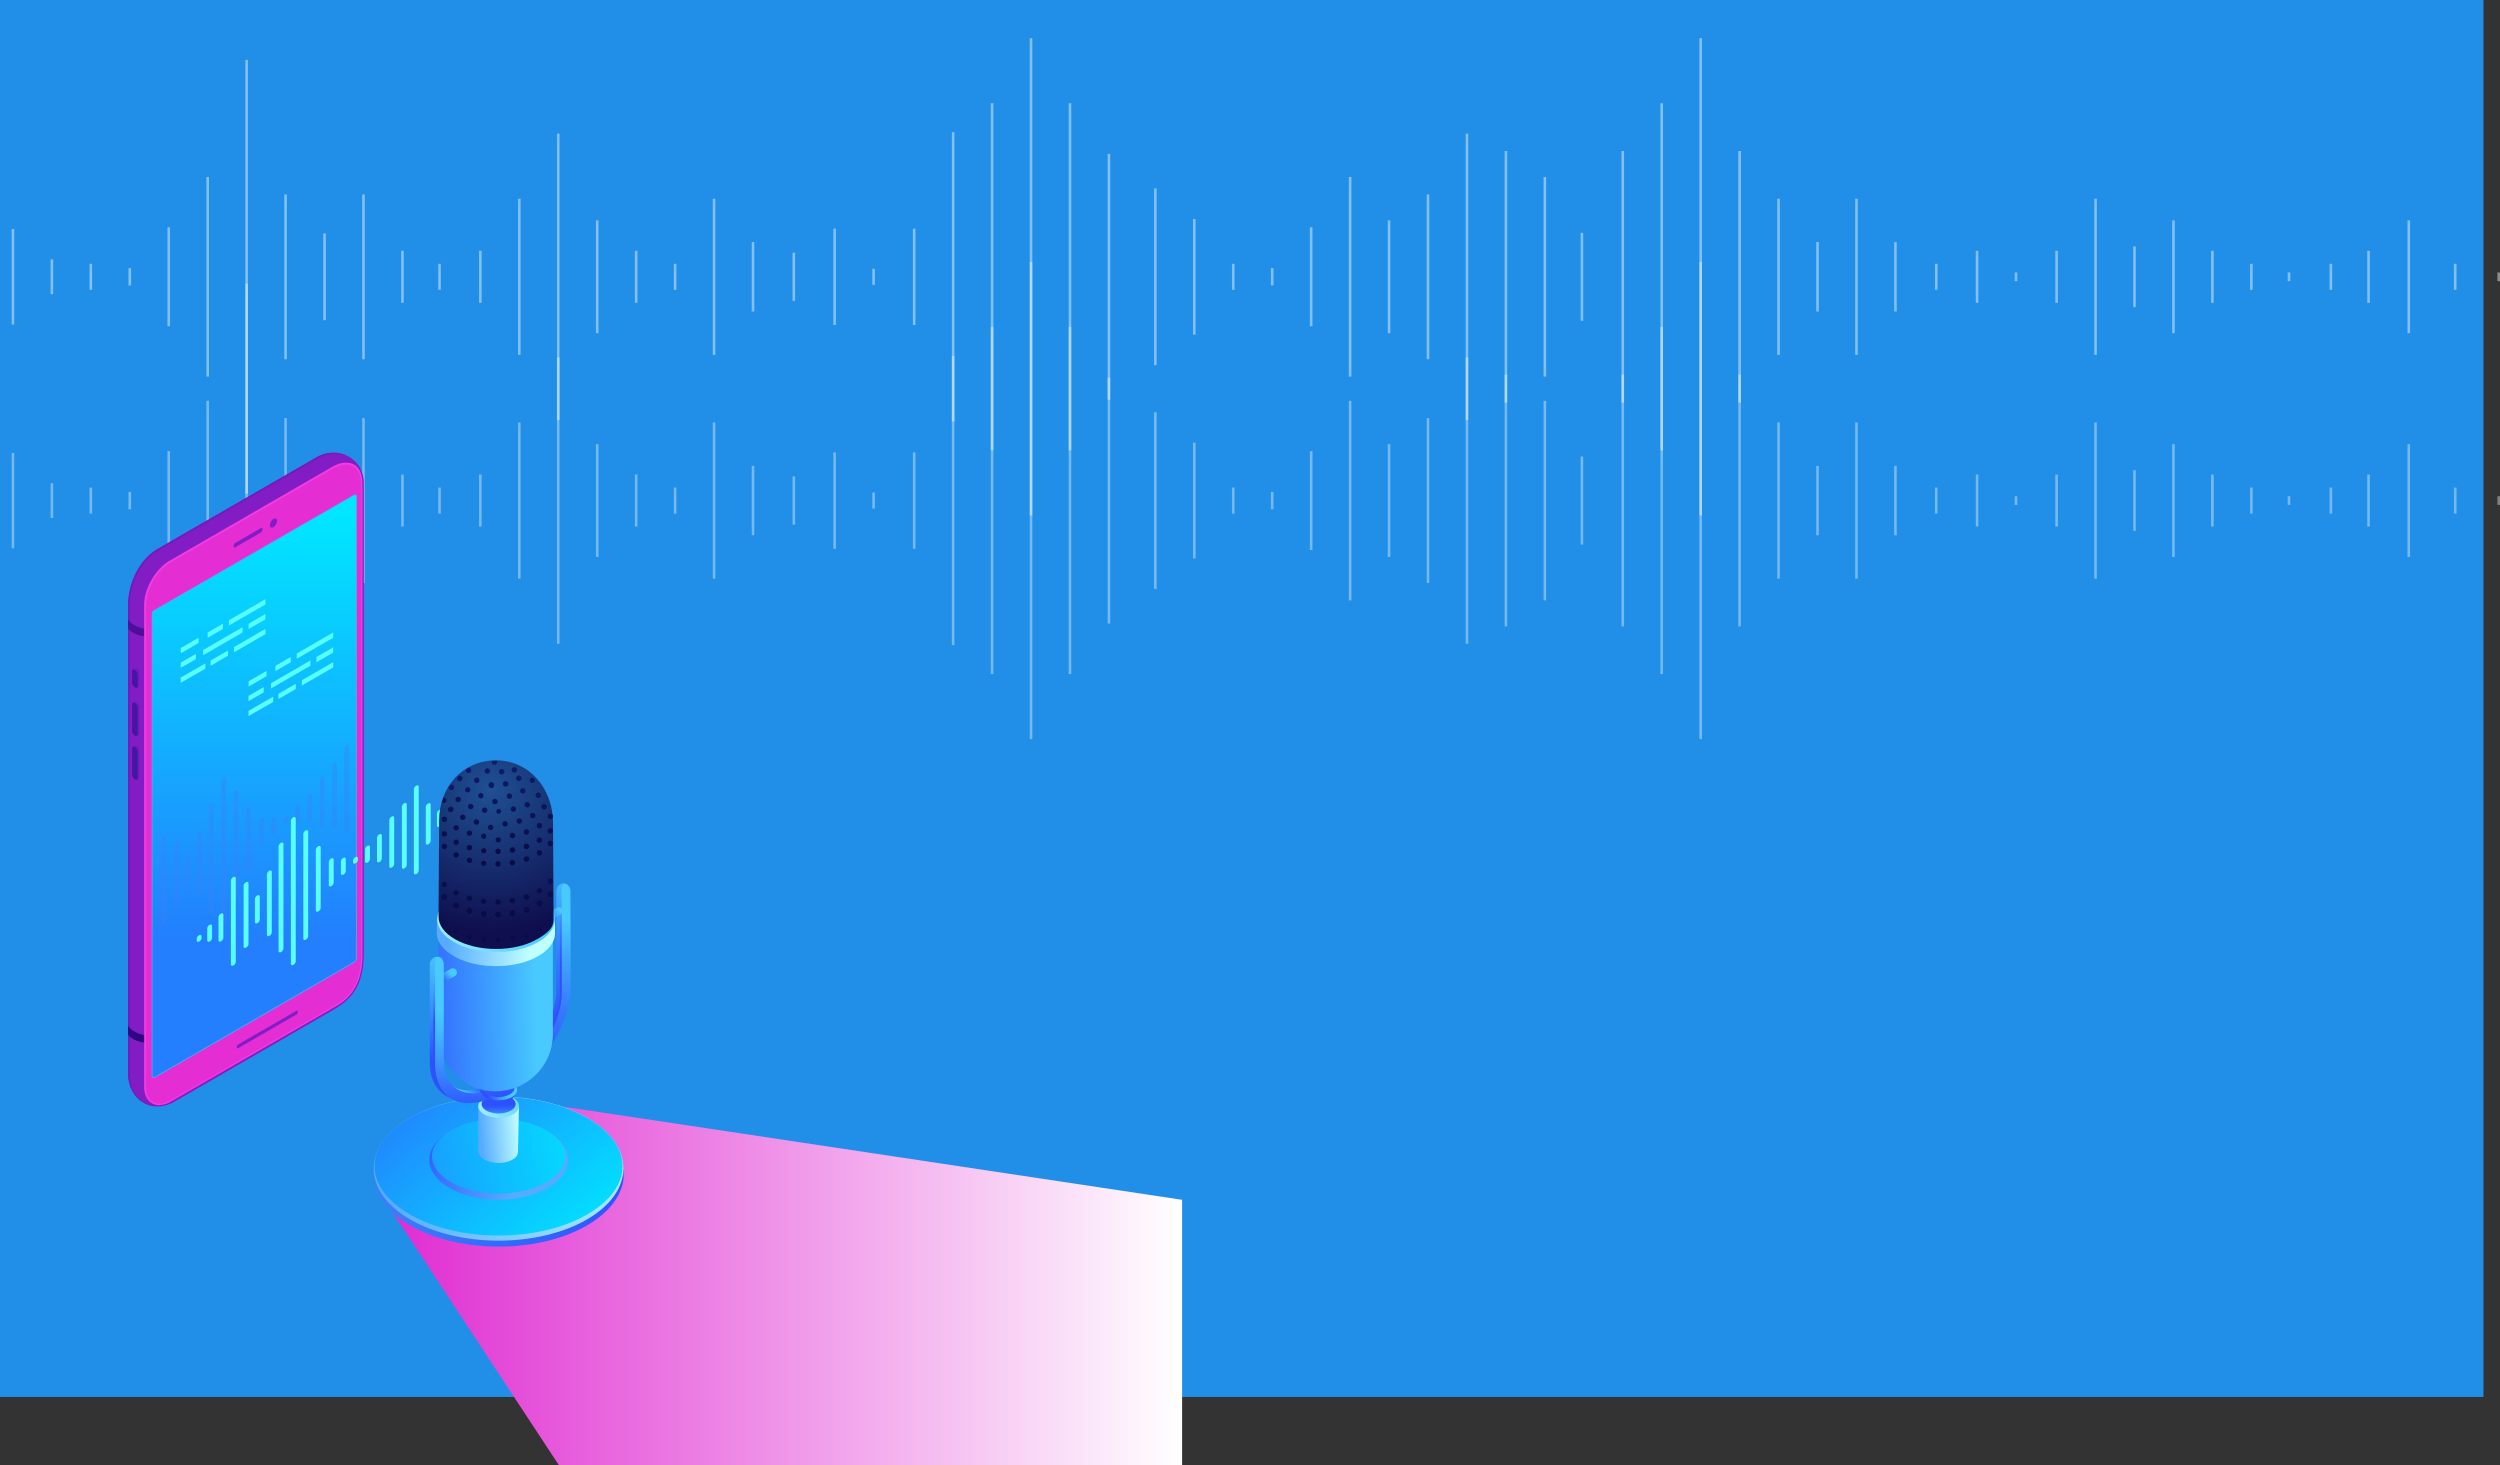 <svg xmlns="http://www.w3.org/2000/svg" xmlns:xlink="http://www.w3.org/1999/xlink" width="1932.79" height="1132.94" viewBox="0 0 1932.79 1132.94"><rect x="0" y="0" width="1932.79" height="1132.94" fill="#333333" stroke="none"/><defs><style>.a{fill:#218ee8;}.b{opacity:0.44;}.c{fill:none;stroke:#fff;stroke-miterlimit:10;stroke-width:2px;}.d,.w{opacity:0.38;}.e{fill:url(#a);}.f{fill:url(#b);}.g{fill:url(#c);}.h{fill:url(#d);}.i{fill:url(#e);}.j{fill:url(#f);}.k{fill:url(#g);}.l{fill:url(#h);}.m{fill:url(#i);}.n{fill:url(#j);}.o{fill:url(#k);}.p{fill:url(#l);}.q{fill:url(#m);}.r{fill:url(#n);}.s{fill:url(#o);}.t{fill:url(#p);}.u{fill:url(#q);}.v{fill:#58ffff;}.w,.y{mix-blend-mode:multiply;isolation:isolate;}.x{fill:#3a80f8;}.y{fill:url(#r);}.z{fill:url(#s);}.aa{fill:url(#t);}.ab{fill:url(#u);}.ac{fill:url(#v);}.ad{fill:url(#w);}.ae{fill:url(#x);}.af{fill:url(#y);}.ag{fill:url(#z);}.ah{fill:url(#aa);}.ai{fill:url(#ab);}.aj{fill:url(#ac);}.ak{fill:url(#ad);}.al{fill:url(#ae);}.am{fill:url(#af);}.an{fill:url(#ag);}.ao{fill:url(#ah);}.ap{fill:url(#ai);}.aq{fill:url(#aj);}.ar{fill:url(#ak);}.as{fill:url(#al);}.at{fill:url(#am);}.au{fill:url(#an);}.av{fill:url(#ao);}.aw{fill:url(#as);}.ax{fill:url(#av);}.ay{fill:url(#aw);}.az{fill:url(#ax);}.ba{fill:url(#ay);}.bb{fill:url(#az);}.bc{fill:url(#ba);}.bd{fill:url(#bb);}.be{fill:url(#bc);}.bf{fill:url(#bd);}.bg{fill:url(#be);}.bh{fill:url(#bf);}.bi{fill:url(#bg);}.bj{fill:url(#bh);}.bk{fill:url(#bi);}.bl{fill:url(#bj);}.bm{fill:url(#bk);}.bn{fill:url(#bl);}.bo{fill:url(#bm);}.bp{fill:url(#bn);}.bq{fill:url(#bo);}.br{fill:url(#bp);}.bs{fill:url(#bq);}.bt{fill:url(#br);}.bu{fill:url(#bs);}.bv{fill:url(#bt);}.bw{fill:url(#bu);}.bx{fill:url(#bv);}.by{fill:url(#bw);}.bz{fill:url(#bx);}.ca{fill:url(#by);}.cb{fill:url(#bz);}.cc{fill:url(#ca);}.cd{fill:url(#cb);}</style><linearGradient id="a" x1="22.735" y1="-0.12" x2="23.026" y2="1.535" gradientUnits="objectBoundingBox"><stop offset="0" stop-color="#821dc5"/><stop offset="1" stop-color="#320d7f"/></linearGradient><linearGradient id="b" x1="24.44" y1="-0.689" x2="24.59" y2="0.982" gradientUnits="objectBoundingBox"><stop offset="0" stop-color="#7519ba"/><stop offset="1" stop-color="#230378"/></linearGradient><linearGradient id="c" x1="238.179" y1="-57.489" x2="239.665" y2="4.116" xlink:href="#b"/><linearGradient id="d" x1="238.732" y1="-34.594" x2="240.218" y2="27.012" xlink:href="#b"/><linearGradient id="e" x1="24.59" y1="0.104" x2="24.779" y2="2.035" gradientUnits="objectBoundingBox"><stop offset="0" stop-color="#f43bde"/><stop offset="1" stop-color="#4615a5"/></linearGradient><linearGradient id="f" x1="24.93" y1="-0.071" x2="25.147" y2="2.246" gradientUnits="objectBoundingBox"><stop offset="0" stop-color="#e42ed3"/><stop offset="0.996" stop-color="#2b0d99"/></linearGradient><linearGradient id="g" x1="182.904" y1="-0.635" x2="184.387" y2="10.005" xlink:href="#a"/><linearGradient id="h" x1="739.712" y1="-0.935" x2="745.719" y2="21.793" xlink:href="#a"/><linearGradient id="i" x1="801.665" y1="0.5" x2="802.665" y2="0.5" xlink:href="#b"/><linearGradient id="j" x1="921.519" y1="-3.285" x2="919.303" y2="15.505" gradientUnits="objectBoundingBox"><stop offset="0" stop-color="#c93bde"/><stop offset="1" stop-color="#4615a5"/></linearGradient><linearGradient id="k" x1="802.74" y1="0.5" x2="803.741" y2="0.5" xlink:href="#b"/><linearGradient id="l" x1="921.779" y1="-2.782" x2="919.563" y2="7.516" xlink:href="#j"/><linearGradient id="m" x1="802.469" y1="0.5" x2="803.469" y2="0.5" xlink:href="#b"/><linearGradient id="n" x1="922.06" y1="-4.124" x2="919.844" y2="6.256" xlink:href="#j"/><linearGradient id="o" x1="86.299" y1="-2.759" x2="87.09" y2="6.303" xlink:href="#a"/><linearGradient id="p" x1="0.5" y1="0.039" x2="0.5" y2="0.758" gradientUnits="objectBoundingBox"><stop offset="0" stop-color="#00e6ff"/><stop offset="0.046" stop-color="#02e1ff"/><stop offset="0.265" stop-color="#09cbff"/><stop offset="0.292" stop-color="#0ac8ff"/><stop offset="1" stop-color="#237ffe"/></linearGradient><linearGradient id="q" x1="26.132" y1="-0.285" x2="26.225" y2="0.87" gradientUnits="objectBoundingBox"><stop offset="0" stop-color="#42b2f1"/><stop offset="1" stop-color="#2a54d3"/></linearGradient><linearGradient id="r" y1="0.5" x2="1" y2="0.5" gradientUnits="objectBoundingBox"><stop offset="0" stop-color="#e02dd2"/><stop offset="1" stop-color="#fff"/></linearGradient><linearGradient id="s" x1="0.298" y1="0.46" x2="0.824" y2="0.19" gradientUnits="objectBoundingBox"><stop offset="0.004" stop-color="#48caff"/><stop offset="0.25" stop-color="#3fa4ff"/><stop offset="0.587" stop-color="#3577ff"/><stop offset="0.849" stop-color="#2f5bff"/><stop offset="1" stop-color="#2d51ff"/></linearGradient><linearGradient id="t" y1="0.5" x2="1" y2="0.5" gradientUnits="objectBoundingBox"><stop offset="0" stop-color="#3a80f8"/><stop offset="1" stop-color="#2e54ff"/></linearGradient><linearGradient id="u" x1="1.214" y1="0.467" x2="0.079" y2="0.52" gradientUnits="objectBoundingBox"><stop offset="0" stop-color="#c1ffff"/><stop offset="1" stop-color="#56abff"/></linearGradient><linearGradient id="v" x1="1.026" y1="0.824" x2="-0.045" y2="0.165" xlink:href="#p"/><linearGradient id="w" x1="0.673" y1="0.535" x2="-0.055" y2="0.388" gradientUnits="objectBoundingBox"><stop offset="0" stop-color="#56abff"/><stop offset="1" stop-color="#2e54ff"/></linearGradient><linearGradient id="x" x1="1.254" y1="0.408" x2="-0.6" y2="0.634" xlink:href="#p"/><linearGradient id="y" x1="1.022" y1="0.407" x2="0.057" y2="0.53" xlink:href="#u"/><linearGradient id="z" x1="1.731" y1="0.451" x2="-0.687" y2="0.547" gradientUnits="objectBoundingBox"><stop offset="0" stop-color="#48caff"/><stop offset="1" stop-color="#c1ffff"/></linearGradient><linearGradient id="aa" x1="0.537" y1="1.353" x2="0.502" y2="0.55" xlink:href="#s"/><linearGradient id="ab" x1="0.5" y1="-0.103" x2="0.5" y2="0.723" xlink:href="#s"/><linearGradient id="ac" x1="0.5" y1="0.166" x2="0.5" y2="0.943" xlink:href="#s"/><linearGradient id="ad" x1="0.479" y1="-0.136" x2="0.495" y2="0.336" xlink:href="#s"/><linearGradient id="ae" x1="0.593" y1="-1.922" x2="0.502" y2="-0.002" xlink:href="#s"/><linearGradient id="af" x1="0.742" y1="0.449" x2="0.151" y2="0.574" gradientUnits="objectBoundingBox"><stop offset="0.004" stop-color="#48caff"/><stop offset="0.17" stop-color="#44bcff"/><stop offset="0.483" stop-color="#3c98ff"/><stop offset="0.905" stop-color="#305eff"/><stop offset="1" stop-color="#2d51ff"/></linearGradient><linearGradient id="ag" x1="-0.169" y1="-1.974" x2="0.651" y2="1.059" xlink:href="#s"/><linearGradient id="ah" x1="0.864" y1="0.478" x2="-0.506" y2="0.527" xlink:href="#s"/><linearGradient id="ai" x1="0.895" y1="0.175" x2="-0.185" y2="0.865" xlink:href="#s"/><linearGradient id="aj" x1="0.814" y1="0.52" x2="0.1" y2="0.475" xlink:href="#u"/><linearGradient id="ak" x1="0.976" y1="0.534" x2="-0.39" y2="0.436" xlink:href="#z"/><radialGradient id="al" cx="0.469" cy="0.157" r="0.748" gradientTransform="translate(-0.32) scale(1.64 1)" gradientUnits="objectBoundingBox"><stop offset="0.005" stop-color="#1e5092"/><stop offset="1" stop-color="#0f0f4f"/></radialGradient><linearGradient id="am" x1="0.63" y1="-5.392" x2="0.496" y2="0.339" gradientUnits="objectBoundingBox"><stop offset="0" stop-color="#0e1e75"/><stop offset="1" stop-color="#060330"/></linearGradient><linearGradient id="an" x1="0.574" y1="-2.975" x2="0.439" y2="2.755" xlink:href="#am"/><linearGradient id="ao" x1="0.574" y1="-2.975" x2="0.439" y2="2.755" xlink:href="#am"/><linearGradient id="as" x1="0.574" y1="-2.975" x2="0.439" y2="2.755" xlink:href="#am"/><linearGradient id="av" x1="0.564" y1="-2.316" x2="0.421" y2="3.191" xlink:href="#am"/><linearGradient id="aw" x1="1.587" y1="-10.314" x2="-1.173" y2="17.138" xlink:href="#am"/><linearGradient id="ax" x1="1.627" y1="-10.709" x2="-1.131" y2="16.714" xlink:href="#am"/><linearGradient id="ay" x1="1.271" y1="-7.14" x2="-1.489" y2="20.247" xlink:href="#am"/><linearGradient id="az" x1="1.48" y1="-9.229" x2="-1.281" y2="18.17" xlink:href="#am"/><linearGradient id="ba" x1="1.252" y1="-6.97" x2="-1.504" y2="20.399" xlink:href="#am"/><linearGradient id="bb" x1="1.618" y1="-10.566" x2="-1.149" y2="16.812" xlink:href="#am"/><linearGradient id="bc" x1="1.554" y1="-9.979" x2="-1.206" y2="17.463" xlink:href="#am"/><linearGradient id="bd" x1="0.542" y1="-0.999" x2="0.324" y2="4.892" xlink:href="#am"/><linearGradient id="be" x1="24.253" y1="-1667.769" x2="-23.25" y2="1668.102" xlink:href="#am"/><linearGradient id="bf" x1="0.925" y1="-3.746" x2="-1.835" y2="23.826" xlink:href="#am"/><linearGradient id="bg" x1="1.123" y1="-5.431" x2="-1.511" y2="19.613" xlink:href="#am"/><linearGradient id="bh" x1="1.105" y1="-5.509" x2="-1.651" y2="21.862" xlink:href="#am"/><linearGradient id="bi" x1="1.092" y1="-5.38" x2="-1.664" y2="21.986" xlink:href="#am"/><linearGradient id="bj" x1="0.976" y1="-4.229" x2="-1.78" y2="23.13" xlink:href="#am"/><linearGradient id="bk" x1="0.902" y1="-3.486" x2="-1.861" y2="23.9" xlink:href="#am"/><linearGradient id="bl" x1="0.888" y1="-3.352" x2="-1.868" y2="24.02" xlink:href="#am"/><linearGradient id="bm" x1="0.888" y1="-3.352" x2="-1.869" y2="24.019" xlink:href="#am"/><linearGradient id="bn" x1="0.724" y1="-2.688" x2="-2.036" y2="34.383" xlink:href="#am"/><linearGradient id="bo" x1="1.799" y1="-12.387" x2="-0.96" y2="14.981" xlink:href="#am"/><linearGradient id="bp" x1="1.677" y1="-11.184" x2="-1.082" y2="16.197" xlink:href="#am"/><linearGradient id="bq" x1="1.861" y1="-13.002" x2="-0.899" y2="14.382" xlink:href="#am"/><linearGradient id="br" x1="1.454" y1="-8.988" x2="-1.303" y2="18.43" xlink:href="#am"/><linearGradient id="bs" x1="1.841" y1="-12.803" x2="-0.923" y2="14.607" xlink:href="#am"/><linearGradient id="bt" x1="1.841" y1="-12.803" x2="-0.923" y2="14.608" xlink:href="#am"/><linearGradient id="bu" x1="2.129" y1="-12.793" x2="-1.181" y2="14.618" xlink:href="#am"/><linearGradient id="bv" x1="1.765" y1="-12.045" x2="-0.997" y2="15.349" xlink:href="#am"/><linearGradient id="bw" x1="1.638" y1="-10.796" x2="-1.121" y2="16.59" xlink:href="#am"/><linearGradient id="bx" x1="1.448" y1="-8.915" x2="-1.31" y2="18.47" xlink:href="#am"/><linearGradient id="by" x1="0.5" y1="-0.112" x2="0.5" y2="0.714" gradientUnits="objectBoundingBox"><stop offset="0.004" stop-color="#48caff"/><stop offset="0.155" stop-color="#45bfff"/><stop offset="0.419" stop-color="#3fa2ff"/><stop offset="0.761" stop-color="#3575ff"/><stop offset="1" stop-color="#2d51ff"/></linearGradient><linearGradient id="bz" x1="0.704" y1="0.276" x2="0.139" y2="0.713" xlink:href="#s"/><linearGradient id="ca" x1="0.5" y1="0.355" x2="0.5" y2="1.01" xlink:href="#af"/><linearGradient id="cb" x1="0.21" y1="-0.268" x2="0.365" y2="0.345" gradientUnits="objectBoundingBox"><stop offset="0.23" stop-color="#48caff"/><stop offset="0.344" stop-color="#46c3ff"/><stop offset="0.502" stop-color="#42b1ff"/><stop offset="0.685" stop-color="#3b94ff"/><stop offset="0.887" stop-color="#326bff"/><stop offset="1" stop-color="#2d51ff"/></linearGradient></defs><rect class="a" width="1920" height="1080"/><g class="b" transform="translate(-68.105 -25.22)"><line class="c" y2="73.788" transform="translate(78.105 202.326)"/><line class="c" y1="26.832" transform="translate(108.219 225.804)"/><line class="c" y1="20.124" transform="translate(138.333 229.158)"/><line class="c" y1="20.124" transform="translate(407.915 229.158)"/><line class="c" y1="13.415" transform="translate(168.447 232.512)"/><line class="c" y1="76.471" transform="translate(198.56 200.985)"/><line class="c" y1="154.284" transform="translate(228.674 162.078)"/><line class="c" y1="335.4" transform="translate(258.788 71.52)"/><line class="c" y1="127.452" transform="translate(288.902 175.494)"/><line class="c" y1="67.08" transform="translate(319.016 205.68)"/><line class="c" y1="127.452" transform="translate(349.13 175.494)"/><line class="c" y1="40.248" transform="translate(379.244 219.096)"/><line class="c" y1="40.248" transform="translate(439.472 219.096)"/><line class="c" y1="120.744" transform="translate(469.586 178.848)"/><line class="c" y1="37.266" transform="translate(681.826 220.587)"/><line class="c" y1="74.534" transform="translate(713.382 201.953)"/><line class="c" y2="12.422" transform="translate(743.496 233.009)"/><line class="c" y1="221.364" transform="translate(499.7 128.538)"/><line class="c" y1="87.204" transform="translate(529.814 195.618)"/><line class="c" y1="40.248" transform="translate(559.927 219.096)"/><line class="c" y1="20.124" transform="translate(590.041 229.158)"/><line class="c" y1="74.534" transform="translate(774.872 201.953)"/><line class="c" y1="223.6" transform="translate(804.986 127.42)"/><line class="c" y1="268.32" transform="translate(835.1 105.06)"/><line class="c" y1="368.94" transform="translate(865.214 54.75)"/><line class="c" y1="268.32" transform="translate(895.328 105.06)"/><line class="c" y2="190.06" transform="translate(925.442 144.19)"/><line class="c" y1="120.744" transform="translate(620.155 178.848)"/><line class="c" y1="53.664" transform="translate(650.269 212.388)"/><line class="c" y2="136.644" transform="translate(961.326 170.898)"/><line class="c" y2="89.44" transform="translate(991.44 194.5)"/><line class="c" y1="20.124" transform="translate(1021.554 229.158)"/><line class="c" y1="68" transform="translate(1291.105 205.22)"/><line class="c" y1="13.415" transform="translate(1051.667 232.512)"/><line class="c" y2="20.124" transform="translate(1966.265 229.158)"/><line class="c" y2="87.204" transform="translate(1930.38 195.618)"/><line class="c" y2="20.124" transform="translate(1870.152 229.158)"/><line class="c" y1="76.471" transform="translate(1081.781 200.985)"/><line class="c" y1="154.284" transform="translate(1111.895 162.078)"/><line class="c" y1="87.204" transform="translate(1142.009 195.618)"/><line class="c" y1="127.452" transform="translate(1172.123 175.494)"/><line class="c" y1="221.364" transform="translate(1202.237 128.538)"/><line class="c" y1="194.532" transform="translate(1232.351 141.954)"/><line class="c" y1="154.284" transform="translate(1262.465 162.078)"/><line class="c" y1="194.532" transform="translate(1322.693 141.954)"/><line class="c" y1="268.32" transform="translate(1352.807 105.06)"/><line class="c" y1="20.124" transform="translate(1565.047 229.158)"/><line class="c" y1="40.248" transform="translate(1596.603 219.096)"/><line class="c" y2="6.708" transform="translate(1626.717 235.866)"/><line class="c" y2="6.708" transform="translate(1999.895 235.866)"/><line class="c" y1="40.248" transform="translate(1899.275 219.096)"/><line class="c" y2="6.708" transform="translate(1837.785 235.866)"/><line class="c" y1="368.94" transform="translate(1382.921 54.75)"/><line class="c" y1="194.532" transform="translate(1413.035 141.954)"/><line class="c" y1="120.744" transform="translate(1443.149 178.848)"/><line class="c" y1="53.664" transform="translate(1473.262 212.388)"/><line class="c" y1="40.248" transform="translate(1658.093 219.096)"/><line class="c" y1="120.744" transform="translate(1688.207 178.848)"/><line class="c" y1="46.956" transform="translate(1718.321 215.742)"/><line class="c" y1="87.204" transform="translate(1748.435 195.618)"/><line class="c" y1="40.248" transform="translate(1778.549 219.096)"/><line class="c" y1="20.124" transform="translate(1808.663 229.158)"/><line class="c" y1="120.744" transform="translate(1503.376 178.848)"/><line class="c" y1="53.664" transform="translate(1533.49 212.388)"/></g><g class="d" transform="translate(-68.105 147.78)"><line class="c" y2="73.788" transform="translate(78.105 202.326)"/><line class="c" y1="26.832" transform="translate(108.219 225.804)"/><line class="c" y1="20.124" transform="translate(138.333 229.158)"/><line class="c" y1="20.124" transform="translate(407.915 229.158)"/><line class="c" y1="13.415" transform="translate(168.447 232.512)"/><line class="c" y1="76.471" transform="translate(198.56 200.985)"/><line class="c" y1="154.284" transform="translate(228.674 162.078)"/><line class="c" y1="335.4" transform="translate(258.788 71.52)"/><line class="c" y1="127.452" transform="translate(288.902 175.494)"/><line class="c" y1="67.08" transform="translate(319.016 205.68)"/><line class="c" y1="127.452" transform="translate(349.13 175.494)"/><line class="c" y1="40.248" transform="translate(379.244 219.096)"/><line class="c" y1="40.248" transform="translate(439.472 219.096)"/><line class="c" y1="120.744" transform="translate(469.586 178.848)"/><line class="c" y1="37.266" transform="translate(681.826 220.587)"/><line class="c" y1="74.534" transform="translate(713.382 201.953)"/><line class="c" y2="12.422" transform="translate(743.496 233.009)"/><line class="c" y1="221.364" transform="translate(499.7 128.538)"/><line class="c" y1="87.204" transform="translate(529.814 195.618)"/><line class="c" y1="40.248" transform="translate(559.927 219.096)"/><line class="c" y1="20.124" transform="translate(590.041 229.158)"/><line class="c" y1="74.534" transform="translate(774.872 201.953)"/><line class="c" y1="223.6" transform="translate(804.986 127.42)"/><line class="c" y1="268.32" transform="translate(835.1 105.06)"/><line class="c" y1="368.94" transform="translate(865.214 54.75)"/><line class="c" y1="268.32" transform="translate(895.328 105.06)"/><line class="c" y2="190.06" transform="translate(925.442 144.19)"/><line class="c" y1="120.744" transform="translate(620.155 178.848)"/><line class="c" y1="53.664" transform="translate(650.269 212.388)"/><line class="c" y2="136.644" transform="translate(961.326 170.898)"/><line class="c" y2="89.44" transform="translate(991.44 194.5)"/><line class="c" y1="20.124" transform="translate(1021.554 229.158)"/><line class="c" y1="68" transform="translate(1291.105 205.22)"/><line class="c" y1="13.415" transform="translate(1051.667 232.512)"/><line class="c" y2="20.124" transform="translate(1966.265 229.158)"/><line class="c" y2="87.204" transform="translate(1930.38 195.618)"/><line class="c" y2="20.124" transform="translate(1870.152 229.158)"/><line class="c" y1="76.471" transform="translate(1081.781 200.985)"/><line class="c" y1="154.284" transform="translate(1111.895 162.078)"/><line class="c" y1="87.204" transform="translate(1142.009 195.618)"/><line class="c" y1="127.452" transform="translate(1172.123 175.494)"/><line class="c" y1="221.364" transform="translate(1202.237 128.538)"/><line class="c" y1="194.532" transform="translate(1232.351 141.954)"/><line class="c" y1="154.284" transform="translate(1262.465 162.078)"/><line class="c" y1="194.532" transform="translate(1322.693 141.954)"/><line class="c" y1="268.32" transform="translate(1352.807 105.06)"/><line class="c" y1="20.124" transform="translate(1565.047 229.158)"/><line class="c" y1="40.248" transform="translate(1596.603 219.096)"/><line class="c" y2="6.708" transform="translate(1626.717 235.866)"/><line class="c" y2="6.708" transform="translate(1999.895 235.866)"/><line class="c" y1="40.248" transform="translate(1899.275 219.096)"/><line class="c" y2="6.708" transform="translate(1837.785 235.866)"/><line class="c" y1="368.94" transform="translate(1382.921 54.75)"/><line class="c" y1="194.532" transform="translate(1413.035 141.954)"/><line class="c" y1="120.744" transform="translate(1443.149 178.848)"/><line class="c" y1="53.664" transform="translate(1473.262 212.388)"/><line class="c" y1="40.248" transform="translate(1658.093 219.096)"/><line class="c" y1="120.744" transform="translate(1688.207 178.848)"/><line class="c" y1="46.956" transform="translate(1718.321 215.742)"/><line class="c" y1="87.204" transform="translate(1748.435 195.618)"/><line class="c" y1="40.248" transform="translate(1778.549 219.096)"/><line class="c" y1="20.124" transform="translate(1808.663 229.158)"/><line class="c" y1="120.744" transform="translate(1503.376 178.848)"/><line class="c" y1="53.664" transform="translate(1533.49 212.388)"/></g><g transform="translate(-574.111 186.669)"><g transform="translate(673.111 163.331)"><path class="e" d="M855.379,187.267c0-20.726-20.842-29.476-36.681-20.316L696.361,237.509c-14.854,8.551-23.25,27.006-23.25,44.319V643.121c.05,20.29,18.327,32.106,35.895,21.952l123.058-71.124c16.345-9.541,23.315-21.035,23.315-44.922Z" transform="translate(-673.111 -163.331)"/><path class="f" d="M842.488,165.674a24.4,24.4,0,0,0-10.5-2.343,26.554,26.554,0,0,0-13.294,3.62L696.361,237.509c-14.854,8.551-23.25,27.006-23.25,44.319V643.121c.037,14.9,9.9,25.218,22.091,25.639,0,0-20.624-1.368-20.624-25.639V281.828c0-18,9.048-35.295,22.516-43.048l122.339-70.558a29.03,29.03,0,0,1,12.634-4A30.1,30.1,0,0,1,842.488,165.674Z" transform="translate(-673.111 -163.331)"/></g><path class="g" d="M690.138,696.131c-4.822,2.631-17.015-2.546-17.015-6.273l-.012-6.718c0,3.727,12.211,9.88,17.035,7.25Z" transform="translate(0 -77.404)"/><path class="h" d="M690.138,327.021c-4.822,2.631-17.015-2.547-17.015-6.273l-.012-6.718c0,3.727,12.211,9.88,17.035,7.25Z" transform="translate(0 -22.44)"/><g transform="translate(685.555 171.009)"><path class="i" d="M855.8,563.081c.022-.148.041-.3.062-.452a63.81,63.81,0,0,0,.653-9.285V189.283c0-9.541-3.205-13.475-6.3-15.3-4.421-2.606-10.411-2.072-16.873,1.506l-125.9,72.69c-10.863,6.273-19.7,21.52-19.7,33.988V654.844c0,6.209,2.278,10.618,6.254,12.914A10.615,10.615,0,0,0,699.512,669a17.889,17.889,0,0,0,8.81-2.681l128.937-74.442a36.117,36.117,0,0,0,9.216-7.572c4.2-4.764,7.759-11.438,9.266-20.876C855.76,563.31,855.781,563.2,855.8,563.081ZM848.72,176.51c3.5,2.062,5.349,6.564,5.349,13.017V553.343c0,21.491-9.806,31.663-18.033,36.412L707.1,664.2c-4.5,2.6-8.673,3.06-11.734,1.294-3.03-1.749-4.7-5.53-4.7-10.647V282.166c0-11.535,8.18-25.641,18.234-31.446l125.88-72.676C840.284,175,845.232,174.455,848.72,176.51Z" transform="translate(-687.732 -172.352)"/><path class="j" d="M834.312,177.025,708.423,249.706c-10.432,6.023-18.968,20.746-18.968,32.717V655.1c0,11.76,8.386,16.542,18.635,10.624l128.936-74.442c10.321-5.958,18.766-17.612,18.766-37.683V189.784C855.792,174.925,846.156,170.465,834.312,177.025Z" transform="translate(-687.989 -172.609)"/></g><path class="k" d="M790.075,235.208l-19.756,11.406c-.7.405-1.276-.029-1.276-.964a3.068,3.068,0,0,1,1.276-2.438l19.756-11.405c.7-.405,1.276.029,1.276.964A3.066,3.066,0,0,1,790.075,235.208Z" transform="translate(-14.285 -10.174)"/><path class="l" d="M807.48,225.011a6.066,6.066,0,0,1-2.753,4.748c-1.521.878-2.753.175-2.753-1.569a6.067,6.067,0,0,1,2.753-4.749C806.246,222.563,807.48,223.266,807.48,225.011Z" transform="translate(-19.189 -8.895)"/><g transform="translate(676.206 329.97)"><g transform="translate(0 0)"><path class="m" d="M682.618,363.261a4.657,4.657,0,0,0-1.779-3.654c-1.065-.688-1.563-.5-1.919-.292l-1.382.9.677,11.668,2.467,2.267s.869-.644,1.216-.86c.6-.37.72-1.354.72-2.294Z" transform="translate(-676.866 -359.126)"/><path class="n" d="M679.26,374.272l-.6-.346a4.6,4.6,0,0,1-1.912-3.655v-8.33c0-1.4.86-2.054,1.912-1.446l.6.346a4.6,4.6,0,0,1,1.912,3.655v8.331C681.172,374.228,680.312,374.879,679.26,374.272Z" transform="translate(-676.748 -359.296)"/></g><g transform="translate(0 25.58)"><path class="o" d="M682.619,393.311a4.65,4.65,0,0,0-1.776-3.649c-1.063-.686-1.56-.5-1.916-.29l-1.381.9.677,23.553,2.248,2.165s1.083-.544,1.43-.76c.595-.369.719-1.352.719-2.29Z" transform="translate(-676.867 -389.181)"/><path class="p" d="M679.12,415.991l-.32-.185a4.934,4.934,0,0,1-2.052-3.921V392.062c0-1.5.923-2.2,2.052-1.551l.32.185a4.931,4.931,0,0,1,2.052,3.92V414.44C681.172,415.944,680.249,416.643,679.12,415.991Z" transform="translate(-676.748 -389.343)"/></g><g transform="translate(0 59.626)"><path class="q" d="M682.619,433.316a4.651,4.651,0,0,0-1.777-3.65c-1.063-.687-1.561-.5-1.917-.291l-1.381.9.677,23.562,2.23,1.952a9.687,9.687,0,0,0,1.449-.547c.595-.37.719-1.352.719-2.291Z" transform="translate(-676.867 -429.184)"/><path class="r" d="M679.12,455.791l-.32-.185a4.934,4.934,0,0,1-2.052-3.921V432.068c0-1.5.923-2.2,2.052-1.551l.32.185a4.931,4.931,0,0,1,2.052,3.92V454.24C681.172,455.744,680.249,456.443,679.12,455.791Z" transform="translate(-676.748 -429.346)"/></g></g><path class="s" d="M817.993,673.121l-45.149,26.067c-.594.343-1.08-.025-1.08-.817a2.6,2.6,0,0,1,1.08-2.065l45.149-26.066c.595-.343,1.081.025,1.081.817A2.6,2.6,0,0,1,817.993,673.121Z" transform="translate(-14.69 -75.464)"/><g transform="translate(691.409 195.612)"><path class="t" d="M852.869,560.269a2.877,2.877,0,0,1-1.438,2.491L696.675,652.109a1.151,1.151,0,0,1-1.726-1V293.593a2.877,2.877,0,0,1,1.438-2.491l154.756-89.348a1.151,1.151,0,0,1,1.726,1Z" transform="translate(-694.661 -201.31)"/><path class="u" d="M696.049,652.5a1.444,1.444,0,0,1-1.438-1.44V293.543a3.172,3.172,0,0,1,1.582-2.74l154.756-89.348a1.438,1.438,0,0,1,2.157,1.245V560.219a3.17,3.17,0,0,1-1.582,2.74L696.769,652.307A1.435,1.435,0,0,1,696.049,652.5ZM852.1,201.953a.857.857,0,0,0-.863,0L696.481,291.3a2.6,2.6,0,0,0-1.295,2.242V651.062a.863.863,0,0,0,1.295.747l154.756-89.349a2.6,2.6,0,0,0,1.294-2.242V202.7A.853.853,0,0,0,852.1,201.953Z" transform="translate(-694.611 -201.26)"/></g><g transform="translate(713.801 276.605)"><g transform="translate(23.148 22.957)"><path class="v" d="M769.375,337.375,793.594,323.4v4.06l-24.219,13.978Z" transform="translate(-751.284 -323.398)"/><path class="v" d="M748.118,350.736l13.44-7.76v4.06l-13.44,7.76Z" transform="translate(-748.118 -326.313)"/></g><g transform="translate(0 49.618)"><path class="v" d="M720.921,365.7,740,354.723v4.06l-19.076,10.981Z" transform="translate(-720.921 -354.723)"/></g><g transform="translate(0 11.478)"><path class="v" d="M782.595,317.393l12.968-7.482v4.06l-12.968,7.482Z" transform="translate(-730.104 -309.911)"/><path class="v" d="M720.921,352.822l11.736-6.761v4.06l-11.736,6.761Z" transform="translate(-720.921 -315.294)"/><path class="v" d="M741.279,339.473l30.512-17.616v4.06l-30.512,17.616Z" transform="translate(-723.952 -311.69)"/><path class="v" d="M721,339.349l13.817-8.008v4.06L721,343.409Z" transform="translate(-720.933 -313.102)"/></g><g transform="translate(20.843)"><path class="v" d="M764.749,312.675l28.156-16.251v4.06l-28.156,16.251Z" transform="translate(-748.29 -296.424)"/><path class="v" d="M745.41,325.491l11.808-6.817v4.06l-11.808,6.817Z" transform="translate(-745.41 -299.737)"/></g></g><g transform="translate(766.245 302.306)"><g transform="translate(0 0)"><g transform="translate(23.148 22.957)"><path class="v" d="M830.995,367.573,855.214,353.6v4.06l-24.219,13.978Z" transform="translate(-812.903 -353.595)"/><path class="v" d="M809.738,380.933l13.44-7.76v4.06l-13.44,7.76Z" transform="translate(-809.738 -356.511)"/></g><g transform="translate(0 49.618)"><path class="v" d="M782.54,395.9l19.076-10.981v4.06L782.54,399.962Z" transform="translate(-782.54 -384.921)"/></g><g transform="translate(0 11.478)"><path class="v" d="M844.214,347.59l12.968-7.482v4.06l-12.968,7.482Z" transform="translate(-791.724 -340.108)"/><path class="v" d="M782.54,383.019l11.736-6.761v4.06l-11.736,6.761Z" transform="translate(-782.54 -345.491)"/><path class="v" d="M802.9,369.671l30.512-17.616v4.06L802.9,373.731Z" transform="translate(-785.572 -341.887)"/><path class="v" d="M782.623,369.546l13.817-8.008v4.06l-13.817,8.008Z" transform="translate(-782.553 -343.299)"/></g><g transform="translate(20.843)"><path class="v" d="M826.368,342.873l28.156-16.251v4.06l-28.156,16.251Z" transform="translate(-809.909 -326.622)"/><path class="v" d="M807.03,355.688l11.808-6.817v4.06l-11.808,6.817Z" transform="translate(-807.03 -329.935)"/></g></g></g><g class="w" transform="translate(698.747 389.394)"><path class="x" d="M816.108,498.932A3.561,3.561,0,0,0,818,496.094v-1.12c0-1.044-.847-1.467-1.891-.946a3.56,3.56,0,0,0-1.892,2.838v1.12C814.216,499.031,815.063,499.455,816.108,498.932Z" transform="translate(-719.758 -438.605)"/><path class="x" d="M827.012,496.806a3.557,3.557,0,0,0,1.892-2.838v-9.188c0-1.044-.847-1.468-1.892-.946a3.56,3.56,0,0,0-1.891,2.838v9.188C825.121,496.906,825.968,497.329,827.012,496.806Z" transform="translate(-721.382 -437.087)"/><path class="x" d="M805.068,507.781a3.56,3.56,0,0,0,1.891-2.838v-9.188c0-1.045-.847-1.468-1.891-.946a3.558,3.558,0,0,0-1.892,2.838v9.188C803.176,507.88,804.023,508.3,805.068,507.781Z" transform="translate(-718.115 -438.721)"/><path class="x" d="M871.351,497.551a3.558,3.558,0,0,0,1.892-2.838v-64.6c0-1.045-.847-1.468-1.892-.946a3.558,3.558,0,0,0-1.891,2.838v64.6C869.46,497.65,870.307,498.073,871.351,497.551Z" transform="translate(-727.985 -428.947)"/><path class="x" d="M705.124,580.636a3.559,3.559,0,0,0,1.891-2.838V513.2c0-1.045-.847-1.468-1.891-.946a3.558,3.558,0,0,0-1.892,2.838v64.6C703.232,580.735,704.079,581.158,705.124,580.636Z" transform="translate(-703.232 -441.319)"/><path class="x" d="M770.923,554.376a3.56,3.56,0,0,0,1.892-2.838V470.829c0-1.045-.847-1.468-1.892-.946a3.559,3.559,0,0,0-1.891,2.838V553.43C769.032,554.475,769.879,554.9,770.923,554.376Z" transform="translate(-713.03 -435.009)"/><path class="x" d="M748.441,565.619a3.559,3.559,0,0,0,1.891-2.838V482.072c0-1.044-.847-1.467-1.891-.946a3.56,3.56,0,0,0-1.892,2.838v80.709C746.549,565.719,747.4,566.142,748.441,565.619Z" transform="translate(-709.682 -436.684)"/><path class="x" d="M759.618,572.071a3.56,3.56,0,0,0,1.891-2.838V458.884c0-1.044-.847-1.467-1.891-.946a3.559,3.559,0,0,0-1.892,2.838V571.126C757.726,572.17,758.573,572.594,759.618,572.071Z" transform="translate(-711.347 -433.231)"/><path class="x" d="M860.466,495.6a3.559,3.559,0,0,0,1.891-2.838V446.1c0-1.044-.847-1.468-1.891-.946a3.559,3.559,0,0,0-1.892,2.838v46.66C858.574,495.695,859.421,496.118,860.466,495.6Z" transform="translate(-726.364 -431.327)"/><path class="x" d="M716.434,567.563l.534-.267a3.056,3.056,0,0,0,1.624-2.437V517.664c0-.9-.727-1.261-1.624-.812l-.534.266a3.06,3.06,0,0,0-1.625,2.438V566.75C714.809,567.648,715.537,568.011,716.434,567.563Z" transform="translate(-704.956 -442.008)"/><path class="x" d="M782.291,534.645a3.56,3.56,0,0,0,1.891-2.838v-46.66c0-1.045-.847-1.468-1.891-.946a3.557,3.557,0,0,0-1.892,2.838V533.7C780.4,534.744,781.246,535.168,782.291,534.645Z" transform="translate(-714.723 -437.141)"/><path class="x" d="M737.861,556.865a3.56,3.56,0,0,0,1.891-2.838V507.366c0-1.044-.847-1.468-1.891-.946a3.559,3.559,0,0,0-1.892,2.838v46.661C735.969,556.964,736.816,557.387,737.861,556.865Z" transform="translate(-708.107 -440.45)"/><path class="x" d="M849.051,496.716a3.559,3.559,0,0,0,1.891-2.838V458.192c0-1.044-.847-1.468-1.891-.946a3.559,3.559,0,0,0-1.892,2.838v35.686C847.159,496.816,848.006,497.239,849.051,496.716Z" transform="translate(-724.664 -433.128)"/><path class="x" d="M837.853,494.887a3.558,3.558,0,0,0,1.892-2.838V474.372c0-1.044-.847-1.468-1.892-.946a3.561,3.561,0,0,0-1.891,2.838v17.677C835.962,494.987,836.809,495.41,837.853,494.887Z" transform="translate(-722.997 -435.537)"/><path class="x" d="M794.071,516.783a3.559,3.559,0,0,0,1.891-2.838V496.268c0-1.044-.847-1.468-1.891-.946a3.56,3.56,0,0,0-1.892,2.838v17.677C792.179,516.883,793.026,517.306,794.071,516.783Z" transform="translate(-716.477 -438.797)"/><path class="x" d="M726.95,550.365a3.56,3.56,0,0,0,1.892-2.838V529.85c0-1.045-.847-1.468-1.892-.946a3.559,3.559,0,0,0-1.891,2.838v17.677C725.059,550.464,725.906,550.888,726.95,550.365Z" transform="translate(-706.482 -443.798)"/></g><g transform="translate(726.177 420.483)"><path class="v" d="M955.584,500.738a3.56,3.56,0,0,0,1.891-2.838v-9.187c0-1.045-.847-1.468-1.891-.946a3.558,3.558,0,0,0-1.892,2.838v9.188C953.692,500.837,954.539,501.261,955.584,500.738Z" transform="translate(-767.957 -468.761)"/><path class="v" d="M965.6,492.4a3.558,3.558,0,0,0,1.891-2.838v-1.119c0-1.045-.847-1.468-1.891-.946a3.558,3.558,0,0,0-1.892,2.838v1.119C963.707,492.5,964.554,492.924,965.6,492.4Z" transform="translate(-769.449 -468.721)"/><path class="v" d="M879.377,535.461a3.56,3.56,0,0,0,1.892-2.838V531.5c0-1.044-.847-1.468-1.892-.946a3.561,3.561,0,0,0-1.891,2.838v1.12C877.486,535.56,878.333,535.983,879.377,535.461Z" transform="translate(-756.61 -475.133)"/><path class="v" d="M737.353,606.5a3.558,3.558,0,0,0,1.891-2.838v-1.119c0-1.044-.847-1.468-1.891-.946a3.559,3.559,0,0,0-1.892,2.838v1.119C735.461,606.6,736.308,607.025,737.353,606.5Z" transform="translate(-735.461 -485.712)"/><path class="v" d="M890.282,533.335a3.559,3.559,0,0,0,1.891-2.838V521.31c0-1.044-.847-1.468-1.891-.946a3.56,3.56,0,0,0-1.892,2.838v9.188C888.39,533.435,889.237,533.858,890.282,533.335Z" transform="translate(-758.233 -473.615)"/><path class="v" d="M746.89,605.061a3.56,3.56,0,0,0,1.891-2.838v-9.187c0-1.045-.847-1.468-1.891-.946A3.558,3.558,0,0,0,745,594.928v9.188C745,605.16,745.845,605.584,746.89,605.061Z" transform="translate(-736.881 -484.296)"/><path class="v" d="M868.337,544.31a3.56,3.56,0,0,0,1.892-2.838v-9.187c0-1.045-.847-1.468-1.892-.946a3.558,3.558,0,0,0-1.891,2.838v9.188C866.446,544.409,867.293,544.833,868.337,544.31Z" transform="translate(-754.966 -475.249)"/><path class="v" d="M945.452,513.488a3.56,3.56,0,0,0,1.892-2.838V482.838c0-1.044-.847-1.467-1.892-.946a3.561,3.561,0,0,0-1.891,2.838v27.812C943.561,513.587,944.408,514.01,945.452,513.488Z" transform="translate(-766.449 -467.887)"/><path class="v" d="M934.621,534.08a3.56,3.56,0,0,0,1.891-2.838v-64.6c0-1.044-.847-1.468-1.891-.946a3.559,3.559,0,0,0-1.892,2.838v64.6C932.729,534.179,933.576,534.6,934.621,534.08Z" transform="translate(-764.836 -465.475)"/><path class="v" d="M768.393,617.165a3.559,3.559,0,0,0,1.892-2.838v-64.6c0-1.044-.847-1.467-1.892-.946a3.56,3.56,0,0,0-1.891,2.838v64.6C766.5,617.264,767.349,617.687,768.393,617.165Z" transform="translate(-740.083 -477.847)"/><path class="v" d="M834.193,590.9a3.559,3.559,0,0,0,1.891-2.838V507.358c0-1.045-.847-1.468-1.891-.946a3.557,3.557,0,0,0-1.892,2.838v80.708C832.3,591,833.148,591.427,834.193,590.9Z" transform="translate(-749.881 -471.538)"/><path class="v" d="M811.71,602.148a3.559,3.559,0,0,0,1.892-2.838V518.6c0-1.044-.847-1.468-1.892-.946a3.561,3.561,0,0,0-1.891,2.838V601.2C809.819,602.247,810.666,602.67,811.71,602.148Z" transform="translate(-746.534 -473.212)"/><path class="v" d="M822.887,608.6a3.557,3.557,0,0,0,1.892-2.838V495.413c0-1.044-.847-1.468-1.892-.946A3.56,3.56,0,0,0,821,497.305V607.654C821,608.7,821.843,609.122,822.887,608.6Z" transform="translate(-748.198 -469.759)"/><path class="v" d="M923.735,532.124a3.56,3.56,0,0,0,1.892-2.838v-46.66c0-1.045-.847-1.468-1.892-.946a3.559,3.559,0,0,0-1.891,2.838v46.66C921.844,532.223,922.691,532.647,923.735,532.124Z" transform="translate(-763.215 -467.855)"/><path class="v" d="M779.7,604.091l.534-.266a3.059,3.059,0,0,0,1.625-2.437V554.193c0-.9-.728-1.261-1.625-.813l-.534.267a3.057,3.057,0,0,0-1.625,2.438v47.194C778.079,604.176,778.807,604.54,779.7,604.091Z" transform="translate(-741.807 -478.536)"/><path class="v" d="M845.56,571.174a3.559,3.559,0,0,0,1.892-2.838V521.675c0-1.044-.847-1.468-1.892-.946a3.561,3.561,0,0,0-1.891,2.838v46.661C843.669,571.273,844.516,571.7,845.56,571.174Z" transform="translate(-751.574 -473.67)"/><path class="v" d="M801.13,593.393a3.558,3.558,0,0,0,1.892-2.838V543.9c0-1.044-.847-1.468-1.892-.946a3.56,3.56,0,0,0-1.891,2.838v46.66C799.239,593.493,800.086,593.916,801.13,593.393Z" transform="translate(-744.958 -476.978)"/><path class="v" d="M912.32,533.245a3.559,3.559,0,0,0,1.892-2.838V494.721c0-1.044-.847-1.468-1.892-.946a3.56,3.56,0,0,0-1.891,2.838V532.3C910.429,533.344,911.276,533.768,912.32,533.245Z" transform="translate(-761.515 -469.656)"/><path class="v" d="M901.123,531.416a3.56,3.56,0,0,0,1.891-2.838V510.9c0-1.045-.847-1.468-1.891-.946a3.558,3.558,0,0,0-1.892,2.838v17.677C899.231,531.515,900.078,531.939,901.123,531.416Z" transform="translate(-759.848 -472.065)"/><path class="v" d="M857.34,553.312a3.56,3.56,0,0,0,1.892-2.838V532.8c0-1.045-.847-1.468-1.892-.946a3.559,3.559,0,0,0-1.891,2.838v17.677C855.449,553.411,856.3,553.835,857.34,553.312Z" transform="translate(-753.328 -475.326)"/><path class="v" d="M757.139,603.438a3.559,3.559,0,0,0,1.892-2.838V582.923c0-1.045-.847-1.468-1.892-.945a3.558,3.558,0,0,0-1.891,2.838v17.677C755.248,603.537,756.095,603.96,757.139,603.438Z" transform="translate(-738.407 -482.79)"/><path class="v" d="M790.22,586.894a3.56,3.56,0,0,0,1.891-2.838V566.379c0-1.045-.847-1.468-1.891-.945a3.557,3.557,0,0,0-1.892,2.838v17.677C788.328,586.993,789.175,587.417,790.22,586.894Z" transform="translate(-743.333 -480.326)"/></g><path class="y" d="M1523.854,829.352l-479.436-72.138L931.892,830.789l-18.129,8.771,128.409,195.145h481.682Z" transform="translate(-35.835 -88.434)"/><g transform="translate(863.043 401.174)"><path class="z" d="M992.655,739.369l-2.218.722c-10.266,3.061-19.176,1.814-25.2-3.213l5.231,11.978c7.952,1.62,17.747-.072,28.386-5.461Z" transform="translate(-906.544 -486.58)"/><path class="aa" d="M1085.614,804.9c-4.283-9.519-12.537-18.011-24.769-25.081-37.648-21.757-98.687-21.5-136.335.259-12.233,7.07-20.486,15.3-24.769,24.822l-3.467,1.117.094,7.079c1.026,13.6,10.407,26.8,28.141,37.048,37.648,21.758,98.785,21.843,136.433.086,17.734-10.25,27.17-23.275,28.53-36.874l-.206-6.474Z" transform="translate(-896.274 -490.565)"/><path class="ab" d="M992.775,748.15c-24.7,0-49.393,5.44-68.236,16.319-37.686,21.758-37.686,57.035,0,78.792,18.843,10.88,43.539,16.319,68.236,16.319s49.394-5.439,68.236-16.319c37.686-21.757,37.686-57.034,0-78.792C1042.169,753.59,1017.472,748.15,992.775,748.15Z" transform="translate(-896.274 -488.259)"/><g transform="translate(0.627 260.135)"><path class="ac" d="M1061.527,764.793c-18.269-10.548-42.646-16.356-68.642-16.356s-50.374,5.809-68.642,16.356c-17.561,10.139-27.232,23.373-27.232,37.264s9.671,27.124,27.232,37.263c18.269,10.548,42.646,16.356,68.642,16.356s50.374-5.809,68.642-16.356c17.561-10.139,27.232-23.373,27.232-37.263S1079.088,774.932,1061.527,764.793Z" transform="translate(-897.011 -748.437)"/></g><path class="ad" d="M1000.361,769.293c-13.709,0-27.42,3.02-37.88,9.059-20.921,12.078-20.921,31.661,0,43.739,10.46,6.039,24.17,9.059,37.88,9.059s27.42-3.02,37.88-9.059c20.92-12.078,20.92-31.661,0-43.739C1027.781,772.313,1014.072,769.293,1000.361,769.293Z" transform="translate(-903.796 -491.407)"/><g transform="translate(45.059 277.296)"><path class="ae" d="M1037.6,777.387c-9.815-5.667-22.911-8.787-36.877-8.787s-27.062,3.12-36.877,8.787c-9.434,5.447-14.629,12.557-14.629,20.019s5.2,14.572,14.629,20.019c9.815,5.667,22.911,8.787,36.877,8.787s27.062-3.12,36.877-8.787c9.434-5.447,14.629-12.557,14.629-20.019S1047.034,782.834,1037.6,777.387Z" transform="translate(-949.216 -768.6)"/></g><path class="af" d="M991.255,756.212l-.05,34.846c0,2.434,1.2,5,4.418,6.856a23.964,23.964,0,0,0,11.551,2.779A20.865,20.865,0,0,0,1017.927,798c3.141-1.814,4.055-4.162,4.055-6.539,0-1.463.712-34.743.712-34.743Z" transform="translate(-910.41 -489.459)"/><path class="ag" d="M1006.984,746.143a22.721,22.721,0,0,0-11.115,2.658c-6.14,3.545-6.14,9.291,0,12.835a24.564,24.564,0,0,0,22.231,0c6.139-3.544,6.139-9.29,0-12.835A22.727,22.727,0,0,0,1006.984,746.143Z" transform="translate(-910.419 -487.96)"/><g transform="translate(83.445 258.381)"><path class="ah" d="M1016.832,748.614a20.829,20.829,0,0,0-18.787,0c-2.4,1.387-3.726,3.2-3.726,5.1s1.323,3.712,3.726,5.1a20.83,20.83,0,0,0,18.787,0c2.4-1.387,3.726-3.2,3.726-5.1S1019.235,750,1016.832,748.614Z" transform="translate(-994.319 -746.376)"/></g><path class="ai" d="M1058.249,559.568l.876-4.984c-5.409,0-5.482,6.135-5.482,6.135v76.128c0,13.67-6.255,29.55-16.157,43.415-7.962,11.148-18.12,20.994-29.112,27.34-4.183,2.415-3.681,8.648-3.681,8.648,1.228-.621,2.448-1.293,3.7-2.014,28.578-16.5,52.053-53.231,52.053-81.809V558.979Z" transform="translate(-912.416 -459.435)"/><path class="aj" d="M1064.473,560.5c0-3.269-2.361-5.919-5.273-5.919-.207,0-.643.94-1.128,1.883-.752,1.46-.348,13.028-.348,13.028V639.13c0,24.663-20.74,56.518-45.4,70.756a61.124,61.124,0,0,1-7.646,3.778l7.878,2.856c28.578-16.5,52.247-53.232,52.247-81.809C1064.8,634.712,1064.473,560.63,1064.473,560.5Z" transform="translate(-912.416 -459.435)"/><g transform="translate(98.856 118.195)"><path class="ak" d="M1013.145,713.13l-.719-1.142c25.319-14.617,45.092-44.849,45.092-68.825V582.626l1.36-.963v61.5C1058.878,667.565,1038.834,698.3,1013.145,713.13Z" transform="translate(-1012.426 -581.663)"/></g><path class="al" d="M994.995,746.557l5.77,8.623,13.882-.288,6.012-9.006Z" transform="translate(-910.974 -487.922)"/><g transform="translate(82.295 246.872)"><path class="am" d="M1017.454,735.288a22.651,22.651,0,0,0-20.433,0c-2.614,1.509-4.054,3.478-4.054,5.547s1.44,4.037,4.054,5.546a22.651,22.651,0,0,0,20.433,0c2.614-1.509,4.054-3.478,4.054-5.546S1020.067,736.8,1017.454,735.288Z" transform="translate(-992.967 -732.853)"/></g><g transform="translate(84.408 246.694)"><path class="an" d="M1016.311,734.718a19.3,19.3,0,0,0-17.408,0c-2.227,1.285-3.453,2.964-3.453,4.725s1.226,3.439,3.453,4.725a19.308,19.308,0,0,0,17.408,0c2.227-1.286,3.453-2.964,3.453-4.725S1018.538,736,1016.311,734.718Z" transform="translate(-995.45 -732.644)"/></g><path class="ao" d="M955.157,596.07v81.07c0,24.494,19.62,44.35,43.533,44.35,25.241,0,44.861-19.856,44.861-44.35V596.07Z" transform="translate(-905.042 -465.613)"/><path class="ap" d="M1064.855,579.338a2.967,2.967,0,0,0-4.828-2.327l-.006-.008-9.242,5.289-2.26,7.685,14.981-8.141A2.979,2.979,0,0,0,1064.855,579.338Z" transform="translate(-918.945 -462.677)"/><g transform="translate(48.756 108.139)"><path class="aq" d="M1032.027,577.619c-8.681-5.012-20.265-7.772-32.616-7.772s-24.083,2.76-32.764,7.772c-5.112,2.952-13.086,6.827-13.086,6.827v10.88c0,6.6,4.742,12.889,13.086,17.706,8.681,5.012,20.339,7.772,32.69,7.772s23.973-2.76,32.654-7.772c8.344-4.817,12.958-11.106,12.958-17.706l0-11.414A108.311,108.311,0,0,1,1032.027,577.619Z" transform="translate(-953.56 -569.847)"/></g><g transform="translate(49.05 97.259)"><path class="ar" d="M1032.079,564.836c-8.681-5.012-20.265-7.772-32.616-7.772s-23.936,2.76-32.616,7.772c-8.345,4.818-12.94,11.106-12.94,17.706s4.6,12.889,12.94,17.707c8.68,5.012,20.264,7.772,32.616,7.772s23.935-2.76,32.616-7.772c8.344-4.818,12.94-11.106,12.94-17.707S1040.423,569.654,1032.079,564.836Z" transform="translate(-953.906 -557.064)"/></g><g transform="translate(50.115 0)"><path class="as" d="M1044.088,567.806l-.414-76.636c0-26.05-17.98-48.382-44.031-48.382s-44.058,20.694-44.058,46.745l-.429,73.943v-.018c0,.1.015.191.015.291,0,6.439,4.5,12.57,12.638,17.269,8.469,4.89,19.777,7.58,31.827,7.58s23.356-2.694,31.824-7.583c8.141-4.7,12.626-8.652,12.626-15.092,0-.1-.009,1.882-.011,1.882Z" transform="translate(-955.157 -442.788)"/><g transform="translate(2.408 101.295)"><path class="at" d="M1001.631,581.847a2.1,2.1,0,1,1,2.055-2.138A2.1,2.1,0,0,1,1001.631,581.847Zm-11.463-.6a2,2,0,1,1,.252.027A1.584,1.584,0,0,1,990.168,581.247Zm20.477-2.168a2.1,2.1,0,1,1,2.405,1.719,1.358,1.358,0,0,1-.336.028A2.1,2.1,0,0,1,1010.646,579.079Zm-31.758-.153a2.1,2.1,0,1,1,.6.084A2.228,2.228,0,0,1,978.888,578.926Zm42.675-2.25a2.08,2.08,0,0,1,1.272-2.67,2.1,2.1,0,1,1,1.4,3.956,2.363,2.363,0,0,1-.7.111A2.069,2.069,0,0,1,1021.563,576.675Zm-53.41-2.152a2.07,2.07,0,1,1,.992.266A2,2,0,0,1,968.153,574.523Zm63.656-2.265a2.117,2.117,0,1,1,1.79.992A2.1,2.1,0,0,1,1031.809,572.258Zm-73.216-4.571a2.1,2.1,0,1,1,2.964.014,2.074,2.074,0,0,1-2.964-.014Zm82.2-2.083a2.089,2.089,0,1,1,1.216.392A2.062,2.062,0,0,1,1040.8,565.6Z" transform="translate(-957.986 -561.806)"/></g><g transform="translate(2.408 52.373)"><path class="au" d="M1001.631,524.365a2.1,2.1,0,1,1,2.055-2.139A2.1,2.1,0,0,1,1001.631,524.365Zm-11.463-.6a1.994,1.994,0,1,1,.252.028A1.578,1.578,0,0,1,990.168,523.764Zm20.477-2.167a2.1,2.1,0,1,1,2.405,1.719,1.358,1.358,0,0,1-.336.028A2.1,2.1,0,0,1,1010.646,521.6Zm-31.758-.153a2.1,2.1,0,1,1,.6.083A2.261,2.261,0,0,1,978.888,521.444Zm42.675-2.25a2.081,2.081,0,0,1,1.272-2.671,2.1,2.1,0,1,1,1.4,3.956,2.362,2.362,0,0,1-.7.112A2.07,2.07,0,0,1,1021.563,519.193Zm-53.41-2.153a2.071,2.071,0,1,1,.992.266A1.991,1.991,0,0,1,968.153,517.04Zm63.656-2.264a2.1,2.1,0,1,1,2.894.671,2.019,2.019,0,0,1-1.1.322A2.115,2.115,0,0,1,1031.809,514.776Zm-73.216-4.571a2.076,2.076,0,1,1,1.495.629A2.074,2.074,0,0,1,958.593,510.205Zm82.2-2.083a2.087,2.087,0,1,1,1.216.392A2.063,2.063,0,0,1,1040.8,508.122Z" transform="translate(-957.986 -504.324)"/></g><g transform="translate(2.408 62.157)"><path class="av" d="M1001.631,535.861a2.1,2.1,0,1,1,2.055-2.138A2.1,2.1,0,0,1,1001.631,535.861Zm-11.463-.6a2,2,0,1,1,.252.027A1.577,1.577,0,0,1,990.168,535.261Zm20.477-2.168a2.1,2.1,0,1,1,2.405,1.72,1.4,1.4,0,0,1-.336.027A2.1,2.1,0,0,1,1010.646,533.093Zm-31.758-.153a2.1,2.1,0,1,1,.6.084A2.228,2.228,0,0,1,978.888,532.94Zm42.675-2.25a2.08,2.08,0,0,1,1.272-2.67,2.1,2.1,0,1,1,1.4,3.956,2.365,2.365,0,0,1-.7.111A2.068,2.068,0,0,1,1021.563,530.689Zm-53.41-2.152a2.07,2.07,0,1,1,.992.266A2,2,0,0,1,968.153,528.537Zm63.656-2.265a2.1,2.1,0,1,1,2.894.671,2.019,2.019,0,0,1-1.1.322A2.115,2.115,0,0,1,1031.809,526.272ZM958.593,521.7a2.1,2.1,0,1,1,2.964.014,2.074,2.074,0,0,1-2.964-.014Zm82.2-2.083a2.089,2.089,0,1,1,1.216.391A2.062,2.062,0,0,1,1040.8,519.618Z" transform="translate(-957.986 -515.82)"/></g><g transform="translate(2.408 71.942)"><path class="au" d="M1001.631,547.358a2.1,2.1,0,1,1,2.055-2.139A2.1,2.1,0,0,1,1001.631,547.358Zm-11.463-.6a1.994,1.994,0,1,1,.252.028A1.585,1.585,0,0,1,990.168,546.757Zm20.477-2.167a2.1,2.1,0,1,1,2.405,1.719,1.361,1.361,0,0,1-.336.028A2.1,2.1,0,0,1,1010.646,544.59Zm-31.758-.153a2.1,2.1,0,1,1,.6.083A2.261,2.261,0,0,1,978.888,544.437Zm42.675-2.25a2.081,2.081,0,0,1,1.272-2.671,2.1,2.1,0,1,1,1.4,3.956,2.362,2.362,0,0,1-.7.112A2.07,2.07,0,0,1,1021.563,542.186Zm-53.41-2.153a2.07,2.07,0,1,1,.992.266A1.991,1.991,0,0,1,968.153,540.033Zm63.656-2.265a2.1,2.1,0,1,1,2.894.672,2.018,2.018,0,0,1-1.1.321A2.113,2.113,0,0,1,1031.809,537.768Zm-73.216-4.57a2.076,2.076,0,1,1,1.495.629A2.073,2.073,0,0,1,958.593,533.2Zm82.2-2.083a2.087,2.087,0,1,1,1.216.392A2.063,2.063,0,0,1,1040.8,531.115Z" transform="translate(-957.986 -527.317)"/></g><g transform="translate(2.408 81.726)"><path class="av" d="M1001.631,558.854a2.1,2.1,0,1,1,2.055-2.138A2.1,2.1,0,0,1,1001.631,558.854Zm-11.463-.6a2,2,0,1,1,.252.027A1.584,1.584,0,0,1,990.168,558.254Zm20.477-2.168a2.1,2.1,0,1,1,2.405,1.719,1.361,1.361,0,0,1-.336.028A2.1,2.1,0,0,1,1010.646,556.086Zm-31.758-.153a2.1,2.1,0,1,1,.6.084A2.226,2.226,0,0,1,978.888,555.933Zm42.675-2.25a2.08,2.08,0,0,1,1.272-2.67,2.1,2.1,0,1,1,1.4,3.956,2.363,2.363,0,0,1-.7.112A2.069,2.069,0,0,1,1021.563,553.682Zm-53.41-2.152a2.07,2.07,0,1,1,.992.266A2,2,0,0,1,968.153,551.53Zm63.656-2.265a2.1,2.1,0,1,1,2.894.671,2.019,2.019,0,0,1-1.1.322A2.115,2.115,0,0,1,1031.809,549.265Zm-73.216-4.571a2.1,2.1,0,1,1,2.964.014,2.074,2.074,0,0,1-2.964-.014Zm82.2-2.083a2.089,2.089,0,1,1,1.216.391A2.062,2.062,0,0,1,1040.8,542.611Z" transform="translate(-957.986 -538.813)"/></g><g transform="translate(2.408 91.511)"><path class="au" d="M1001.631,570.351a2.1,2.1,0,1,1,2.055-2.139A2.1,2.1,0,0,1,1001.631,570.351Zm-11.463-.6a1.993,1.993,0,1,1,.252.028A1.586,1.586,0,0,1,990.168,569.75Zm20.477-2.167a2.1,2.1,0,1,1,2.405,1.719,1.361,1.361,0,0,1-.336.028A2.1,2.1,0,0,1,1010.646,567.583Zm-31.758-.154a2.1,2.1,0,1,1,.6.084A2.228,2.228,0,0,1,978.888,567.429Zm42.675-2.249a2.081,2.081,0,0,1,1.272-2.671,2.1,2.1,0,1,1,1.4,3.956,2.364,2.364,0,0,1-.7.112A2.07,2.07,0,0,1,1021.563,565.179Zm-53.41-2.153a2.07,2.07,0,1,1,.992.266A1.99,1.99,0,0,1,968.153,563.026Zm63.656-2.265a2.1,2.1,0,1,1,2.894.672,2.018,2.018,0,0,1-1.1.321A2.112,2.112,0,0,1,1031.809,560.761Zm-73.216-4.57a2.076,2.076,0,1,1,1.495.629A2.073,2.073,0,0,1,958.593,556.191Zm82.2-2.083a2.087,2.087,0,1,1,1.216.392A2.062,2.062,0,0,1,1040.8,554.108Z" transform="translate(-957.986 -550.31)"/></g><g transform="translate(2.408 101.295)"><path class="aw" d="M1001.631,581.847a2.1,2.1,0,1,1,2.055-2.138A2.1,2.1,0,0,1,1001.631,581.847Zm-11.463-.6a2,2,0,1,1,.252.027A1.584,1.584,0,0,1,990.168,581.247Zm20.477-2.168a2.1,2.1,0,1,1,2.405,1.719,1.358,1.358,0,0,1-.336.028A2.1,2.1,0,0,1,1010.646,579.079Zm-31.758-.153a2.1,2.1,0,1,1,.6.084A2.228,2.228,0,0,1,978.888,578.926Zm42.675-2.25a2.08,2.08,0,0,1,1.272-2.67,2.1,2.1,0,1,1,1.4,3.956,2.363,2.363,0,0,1-.7.111A2.069,2.069,0,0,1,1021.563,576.675Zm-53.41-2.152a2.07,2.07,0,1,1,.992.266A2,2,0,0,1,968.153,574.523Zm63.656-2.265a2.1,2.1,0,1,1,2.894.671,2.019,2.019,0,0,1-1.1.322A2.115,2.115,0,0,1,1031.809,572.258Zm-73.216-4.571a2.1,2.1,0,1,1,2.964.014,2.074,2.074,0,0,1-2.964-.014Zm82.2-2.083a2.089,2.089,0,1,1,1.216.392A2.062,2.062,0,0,1,1040.8,565.6Z" transform="translate(-957.986 -561.806)"/></g><g transform="translate(2.408 111.08)"><path class="au" d="M1001.631,593.344a2.1,2.1,0,1,1,2.055-2.139A2.1,2.1,0,0,1,1001.631,593.344Zm-11.463-.6a1.994,1.994,0,1,1,.252.028A1.585,1.585,0,0,1,990.168,592.743Zm20.477-2.167a2.1,2.1,0,1,1,2.405,1.719,1.358,1.358,0,0,1-.336.028A2.1,2.1,0,0,1,1010.646,590.576Zm-31.758-.154a2.1,2.1,0,1,1,.6.084A2.228,2.228,0,0,1,978.888,590.422Zm42.675-2.25a2.081,2.081,0,0,1,1.272-2.67,2.1,2.1,0,1,1,1.4,3.956,2.362,2.362,0,0,1-.7.112A2.069,2.069,0,0,1,1021.563,588.172Zm-53.41-2.152a2.071,2.071,0,1,1,.992.266A2,2,0,0,1,968.153,586.019Zm63.656-2.265a2.1,2.1,0,1,1,2.894.672,2.018,2.018,0,0,1-1.1.321A2.113,2.113,0,0,1,1031.809,583.754Zm-73.216-4.57a2.076,2.076,0,1,1,1.495.629A2.073,2.073,0,0,1,958.593,579.184Zm82.2-2.083a2.086,2.086,0,1,1,1.216.392A2.062,2.062,0,0,1,1040.8,577.1Z" transform="translate(-957.986 -573.303)"/></g><g transform="translate(2.408 120.865)"><path class="av" d="M1001.631,604.84a2.1,2.1,0,1,1,2.055-2.138A2.1,2.1,0,0,1,1001.631,604.84Zm-11.463-.6a1.994,1.994,0,1,1,.252.028A1.5,1.5,0,0,1,990.168,604.239Zm20.477-2.167a2.1,2.1,0,1,1,2.405,1.719,1.361,1.361,0,0,1-.336.028A2.1,2.1,0,0,1,1010.646,602.072Zm-31.758-.153a2.1,2.1,0,1,1,.6.084A2.228,2.228,0,0,1,978.888,601.919Zm42.675-2.25a2.08,2.08,0,0,1,1.272-2.67,2.1,2.1,0,0,1,2.684,1.272,2.123,2.123,0,0,1-1.286,2.684,2.363,2.363,0,0,1-.7.111A2.068,2.068,0,0,1,1021.563,599.668Zm-53.41-2.152a2.07,2.07,0,1,1,.992.266A2,2,0,0,1,968.153,597.516Zm63.656-2.265a2.1,2.1,0,1,1,2.894.671,2.019,2.019,0,0,1-1.1.322A2.115,2.115,0,0,1,1031.809,595.251Zm-73.216-4.571a2.1,2.1,0,1,1,2.964.014,2.074,2.074,0,0,1-2.964-.014Zm82.2-2.083a2.089,2.089,0,1,1,1.216.391A2.061,2.061,0,0,1,1040.8,588.6Z" transform="translate(-957.986 -584.799)"/></g><g transform="translate(2.408 41.19)"><path class="ax" d="M990.168,510.625a1.993,1.993,0,1,1,.252.028A1.586,1.586,0,0,1,990.168,510.625Zm11.182,2.8a1.993,1.993,0,1,1,.251.028A1.58,1.58,0,0,1,1001.351,513.421Zm9.295-4.963a2.1,2.1,0,1,1,2.405,1.719,1.36,1.36,0,0,1-.336.028A2.1,2.1,0,0,1,1010.646,508.458Zm-31.758-.153a2.1,2.1,0,1,1,.6.083A2.261,2.261,0,0,1,978.888,508.3Zm42.675-2.25a2.08,2.08,0,0,1,1.272-2.67,2.1,2.1,0,0,1,2.684,1.272,2.124,2.124,0,0,1-1.286,2.684,2.464,2.464,0,0,1-.7.112A2.07,2.07,0,0,1,1021.563,506.054Zm-53.41-2.153a2.071,2.071,0,1,1,.992.266A1.991,1.991,0,0,1,968.153,503.9Zm63.656-2.264a2.1,2.1,0,1,1,2.894.671,2.019,2.019,0,0,1-1.1.322A2.115,2.115,0,0,1,1031.809,501.637Zm-73.216-4.571a2.1,2.1,0,1,1,2.964.014,2.074,2.074,0,0,1-2.964-.014Zm82.2-2.083a2.088,2.088,0,1,1,1.216.392A2.086,2.086,0,0,1,1040.8,494.983Z" transform="translate(-957.986 -491.185)"/></g><path class="ay" d="M982.044,483.639a2.094,2.094,0,1,0,2.712-1.188A2.094,2.094,0,0,0,982.044,483.639Z" transform="translate(-959.139 -448.673)"/><path class="az" d="M994.613,487.387a2.1,2.1,0,0,0,1.775,2.376,1.1,1.1,0,0,0,.307.028,2.094,2.094,0,1,0-2.082-2.4Z" transform="translate(-961.029 -449.164)"/><path class="ba" d="M966.346,469.047a2.1,2.1,0,1,0,0-4.193,2.056,2.056,0,0,0-.9.215q-.614.9-1.187,1.837c0,.014,0,.029,0,.044A2.094,2.094,0,0,0,966.346,469.047Z" transform="translate(-956.511 -446.074)"/><path class="bb" d="M970.955,476.654a2.108,2.108,0,0,0,.349,2.95,2.04,2.04,0,0,0,1.3.448,2.091,2.091,0,0,0,1.3-3.732A2.094,2.094,0,0,0,970.955,476.654Z" transform="translate(-957.443 -447.713)"/><path class="bc" d="M1044.115,475.786a2.166,2.166,0,0,0,1.243.405,2.1,2.1,0,1,0-1.243-.405Z" transform="translate(-968.276 -447.137)"/><path class="bd" d="M1009.789,490.5a.18.18,0,0,0,.083-.014,1.839,1.839,0,1,0-.083.014Z" transform="translate(-962.982 -449.267)"/><path class="be" d="M1022.319,484.633a2.088,2.088,0,0,0,.475,4.124,1.96,1.96,0,0,0,.489-.055,2.1,2.1,0,0,0,1.552-2.517A2.076,2.076,0,0,0,1022.319,484.633Z" transform="translate(-964.916 -449.01)"/><path class="bf" d="M1010.459,472.953a2.092,2.092,0,1,1,2.5,1.593,2.579,2.579,0,0,1-.461.056A2.113,2.113,0,0,1,1010.459,472.953Zm-11.182,4.193a2.092,2.092,0,1,1,2.5,1.593,2.569,2.569,0,0,1-.461.056A2.113,2.113,0,0,1,999.277,477.146Zm-9.462-2.977a2.1,2.1,0,1,1,2.558-1.5,2.116,2.116,0,0,1-2.027,1.565A2.232,2.232,0,0,1,989.814,474.169Zm31.256-4.64a2.111,2.111,0,0,1,.726-2.88,2.094,2.094,0,0,1,2.153,3.592,2.024,2.024,0,0,1-1.078.294A2.112,2.112,0,0,1,1021.07,469.529Zm-42.061-.14a2.1,2.1,0,0,1,2.321-3.495,2.1,2.1,0,0,1-1.175,3.844A2.045,2.045,0,0,1,979.009,469.388Zm50.656-7.016a2.1,2.1,0,0,1,.769-4.124,2.1,2.1,0,0,1-.39,4.165A1.786,1.786,0,0,1,1029.665,462.372Zm-57.63-3.551a2.1,2.1,0,1,1,2.1,2.1A2.094,2.094,0,0,1,972.035,458.821Z" transform="translate(-957.67 -444.863)"/><g transform="translate(21.06 5.641)"><path class="bg" d="M1002.81,467.942l-.012,0Z" transform="translate(-983.311 -452.174)"/><path class="bh" d="M982,453.581a2.092,2.092,0,0,0,.28-4.165c-.76.423-1.507.864-2.236,1.332a2.056,2.056,0,0,0-.141.736A2.1,2.1,0,0,0,982,453.581Z" transform="translate(-979.902 -449.416)"/><path class="bi" d="M1002.48,467.14a2.23,2.23,0,0,0,2.487-2.118,2.4,2.4,0,0,0-2.082-2.456,2.189,2.189,0,0,0-2.292,2.009c-.112,1.157.721,2.554,1.875,2.563C1002.537,467.133,1002.411,467.14,1002.48,467.14Z" transform="translate(-982.982 -451.372)"/><path class="bj" d="M1015.748,465.926a2.26,2.26,0,0,0,.432-.042,2.12,2.12,0,1,0-.432.042Z" transform="translate(-984.927 -451.25)"/><path class="bk" d="M989.471,462.642a2.249,2.249,0,0,0,.432-.042,2.119,2.119,0,1,0-.432.042Z" transform="translate(-981.014 -450.76)"/><path class="bl" d="M1026.476,456.981a2.1,2.1,0,0,0-.447,2.935,2.146,2.146,0,0,0,1.691.854,2.114,2.114,0,0,0,1.692-3.355A2.114,2.114,0,0,0,1026.476,456.981Z" transform="translate(-986.71 -450.482)"/></g><g transform="translate(35.648 5.275)"><path class="bm" d="M998.556,454.084a2.121,2.121,0,0,0,.587.084,2.059,2.059,0,0,0,2-1.51,2.089,2.089,0,1,0-2.586,1.426Z" transform="translate(-997.042 -449.133)"/><path class="bn" d="M1012.151,454.824a1.587,1.587,0,0,0,.363-.028,2.123,2.123,0,1,0-.363.028Z" transform="translate(-998.979 -449.231)"/><path class="bo" d="M1023.648,453.182a1.581,1.581,0,0,0,.363-.028,2.122,2.122,0,1,0-.363.028Z" transform="translate(-1000.691 -448.986)"/></g><path class="bp" d="M1005.615,446.246a2.082,2.082,0,0,0,1.841-3.083c-.2,0-.405-.015-.611-.015-1.056,0-2.094.047-3.123.116a2.072,2.072,0,0,0-.2.885A2.094,2.094,0,0,0,1005.615,446.246Z" transform="translate(-962.358 -442.842)"/><g transform="translate(2.575 28.75)"><path class="bq" d="M975.883,496.051a2.12,2.12,0,0,0,.908.209,2.084,2.084,0,0,0,1.888-1.188,2.1,2.1,0,1,0-2.8.979Z" transform="translate(-960.641 -478.876)"/><path class="br" d="M964.253,485.625a2.1,2.1,0,0,0,1.552,3.508,2.127,2.127,0,0,0,1.552-.685,2.1,2.1,0,1,0-3.1-2.823Z" transform="translate(-959.005 -477.815)"/><path class="bs" d="M987.151,497.959a2.094,2.094,0,0,0,1.566,2.516,1.84,1.84,0,0,0,.475.056,2.1,2.1,0,0,0,.475-4.137A2.08,2.08,0,0,0,987.151,497.959Z" transform="translate(-962.488 -479.512)"/><path class="bt" d="M1049.026,483.277a2.091,2.091,0,0,0,.294,2.949,2.164,2.164,0,0,0,1.329.461,2.053,2.053,0,0,0,1.621-.768,2.092,2.092,0,1,0-3.244-2.642Z" transform="translate(-971.639 -477.451)"/><path class="bu" d="M1015.3,502.109a1.025,1.025,0,0,0,.21-.014,2.053,2.053,0,1,0-.21.014Z" transform="translate(-966.377 -479.748)"/><path class="bv" d="M1002.166,505.393a1.084,1.084,0,0,0,.21-.014,2.06,2.06,0,1,0-.21.014Z" transform="translate(-964.421 -480.237)"/><path class="bw" d="M959.377,476.578l-1.194,3.639a2.1,2.1,0,0,0,1.4.54,1.026,1.026,0,0,0,.21-.014,2.093,2.093,0,1,0-.419-4.165Z" transform="translate(-958.183 -476.568)"/><path class="bx" d="M1027.625,495.568a2.094,2.094,0,0,0,.574,4.109,1.962,1.962,0,0,0,.573-.084,2.092,2.092,0,1,0-1.146-4.025Z" transform="translate(-968.297 -479.385)"/><path class="by" d="M1039.284,490.772a2.1,2.1,0,0,0-.782,2.866,2.066,2.066,0,0,0,1.817,1.061,1.956,1.956,0,0,0,1.035-.279,2.087,2.087,0,0,0,.8-2.851A2.116,2.116,0,0,0,1039.284,490.772Z" transform="translate(-970.102 -478.644)"/><path class="bz" d="M1034.357,480.918a2.1,2.1,0,0,0-.782,2.866,2.065,2.065,0,0,0,1.817,1.062,1.955,1.955,0,0,0,1.035-.279,2.088,2.088,0,0,0,.8-2.851A2.116,2.116,0,0,0,1034.357,480.918Z" transform="translate(-969.368 -477.176)"/></g></g><g transform="translate(43.315 151.918)"><path class="ca" d="M962.333,719.665c-5.119-4.273-8.365-11.276-8.365-20.686V625.027l-2.154.82.133-4.562c-1.984,0-4.778,2.635-4.778,6.024V702.49c0,16.509,8.053,26.684,20.184,29.154Z" transform="translate(-947.168 -621.286)"/></g><path class="cb" d="M968.934,634.941a3.236,3.236,0,0,0-3.236-3.236,3.2,3.2,0,0,0-2,.711l-.007-.009-10.023,5.736-1.363,7.744,15.16-8.239A3.23,3.23,0,0,0,968.934,634.941Z" transform="translate(-904.617 -470.919)"/><g transform="translate(47.396 151.836)"><path class="cc" d="M985.915,726.52c-15.754,2.052-27.154-7.145-27.154-25.272V627.3c0,.056.078-6.107-5-6.107a7.708,7.708,0,0,0-1.118.082c-.624,2.6-.677,7.2-.677,11.563v71.924c0,24.044,17.2,34.474,39.494,27.409a19.235,19.235,0,0,0,2.384-1.087s-5.083-1.471-6.644-4.912C987.162,726.092,986.761,726.322,985.915,726.52Z" transform="translate(-951.962 -621.19)"/></g><g transform="translate(46.036 159.349)"><path class="cd" d="M960.843,730.328c-6.673-4.886-10.479-13.152-10.479-24.255V637.29l1.36-7.273v76.056a34.536,34.536,0,0,0,3.486,15.913A32.454,32.454,0,0,0,960.843,730.328Z" transform="translate(-950.364 -630.017)"/></g></g></g></svg>